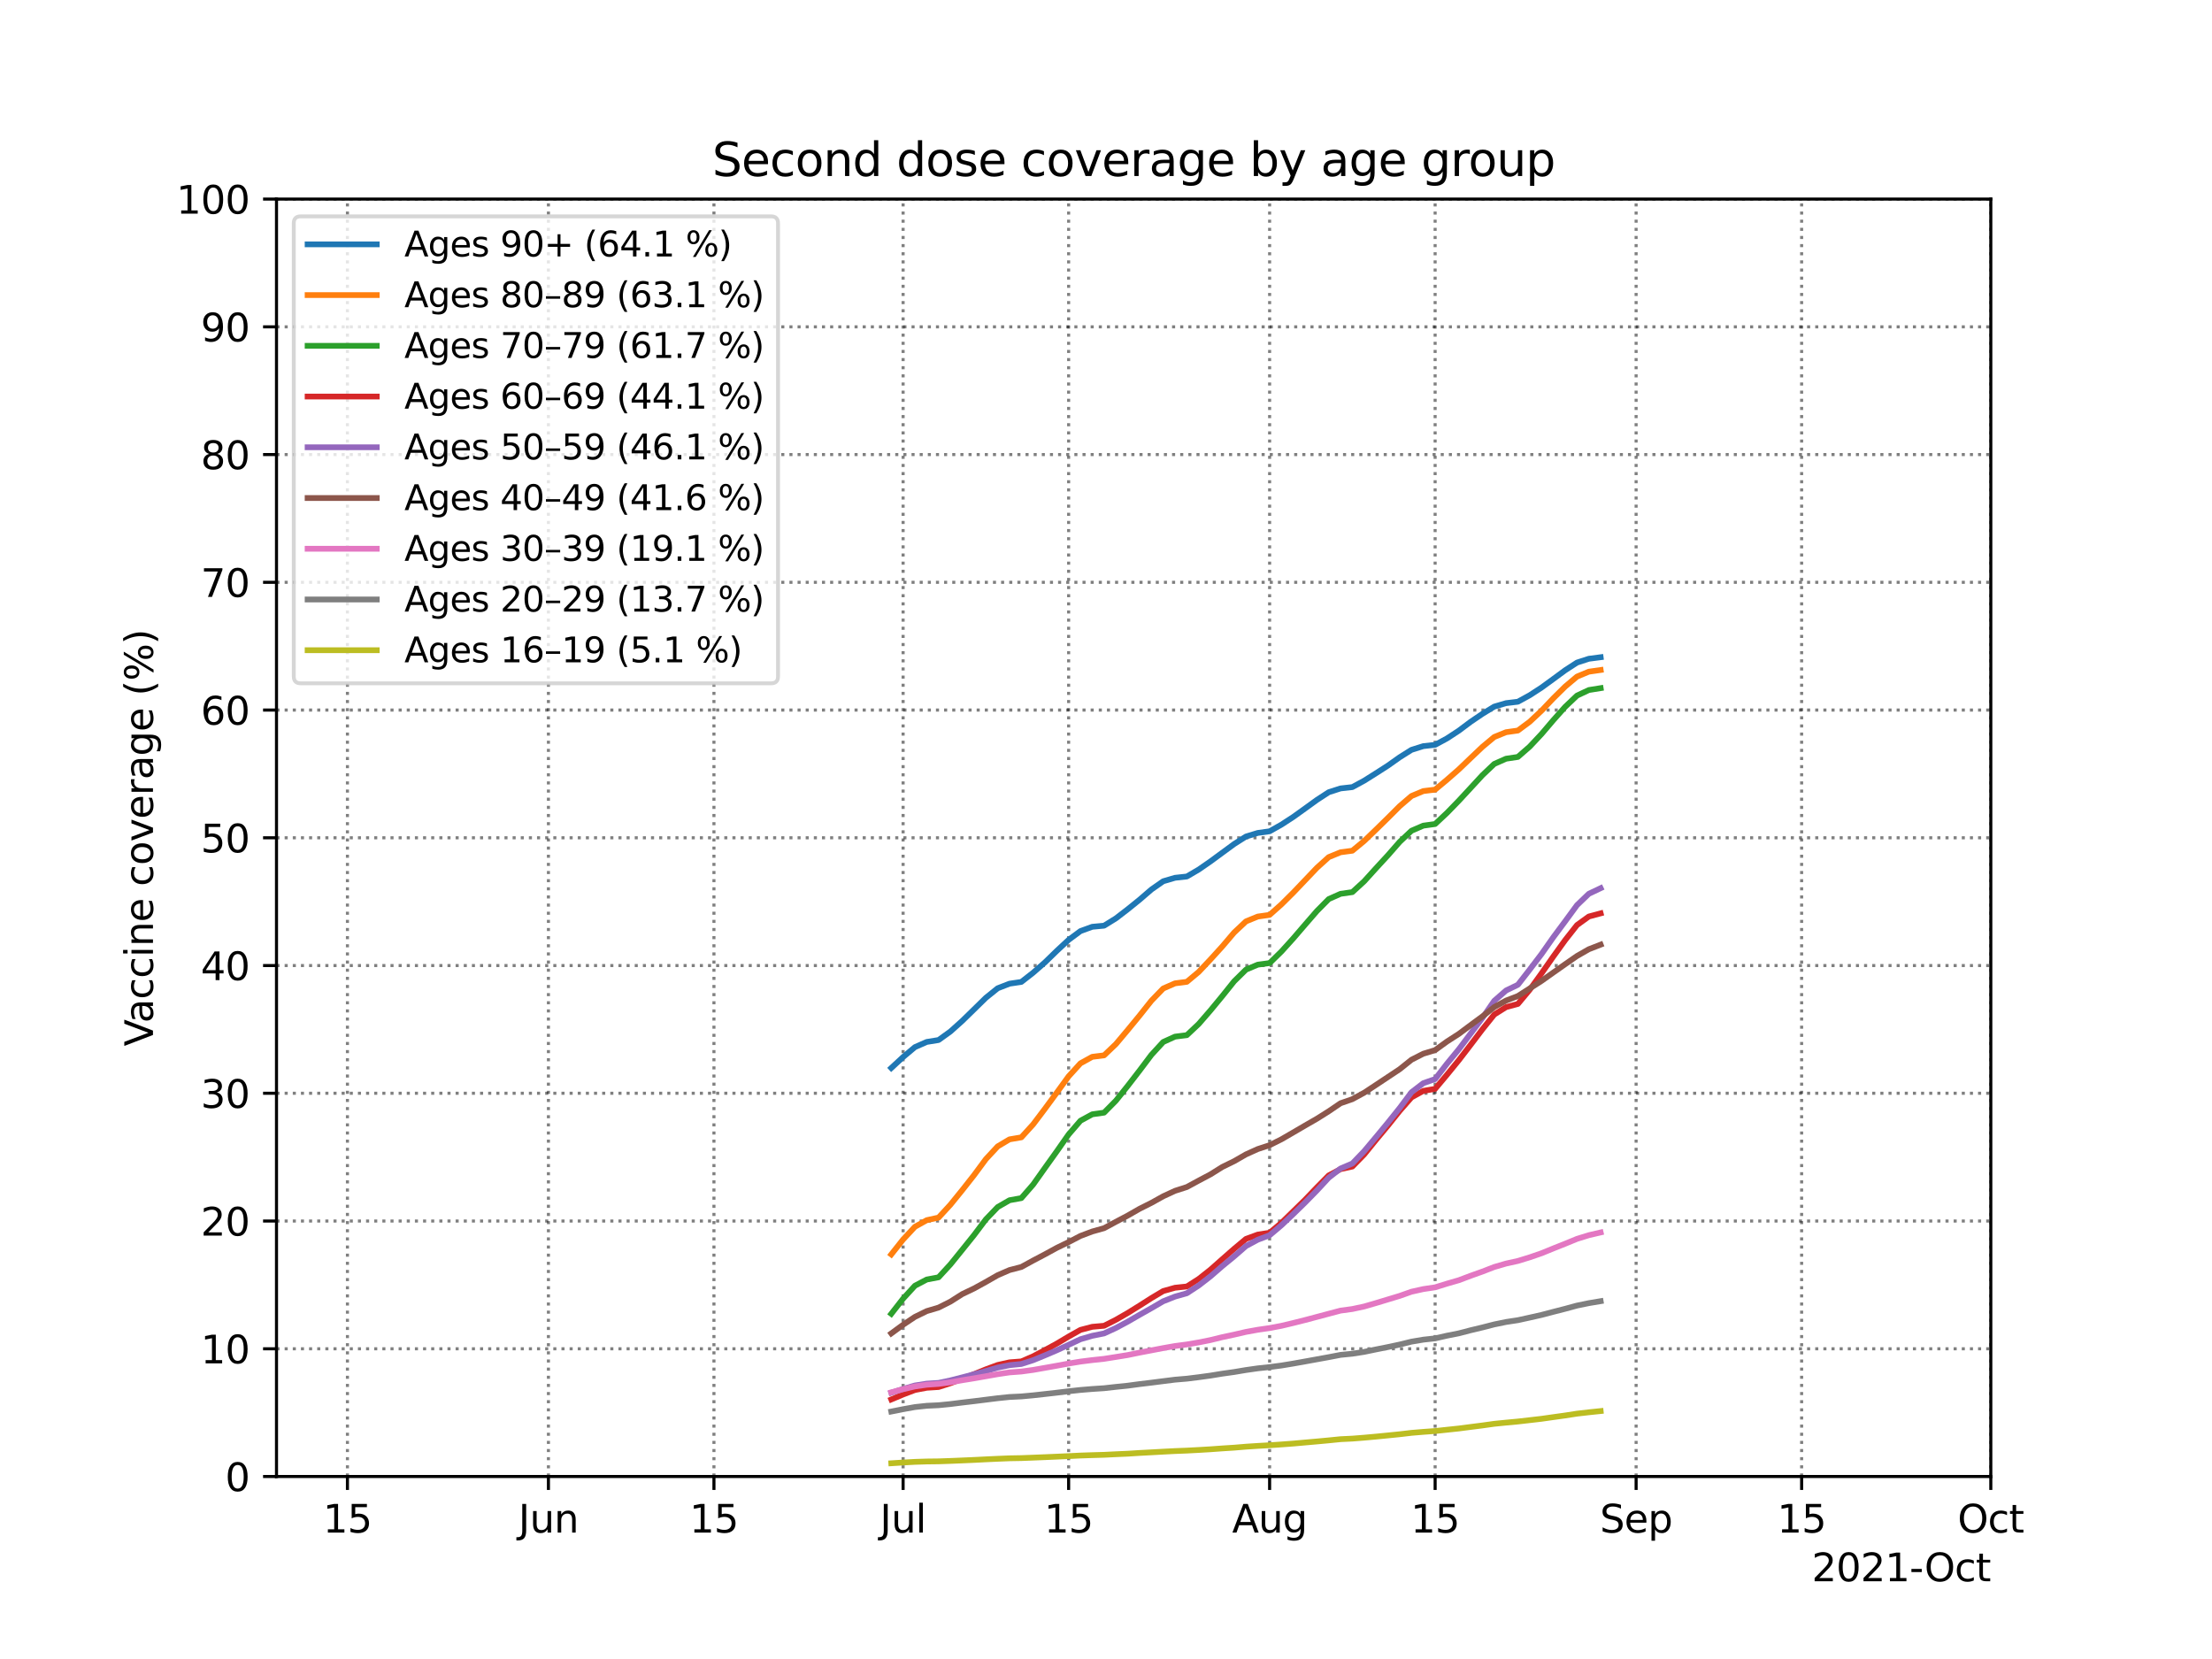 <?xml version="1.0" encoding="utf-8" standalone="no"?>
<!DOCTYPE svg PUBLIC "-//W3C//DTD SVG 1.1//EN"
  "http://www.w3.org/Graphics/SVG/1.1/DTD/svg11.dtd">
<svg height="432pt" version="1.1" viewBox="0 0 576 432" width="576pt" xmlns="http://www.w3.org/2000/svg" xmlns:xlink="http://www.w3.org/1999/xlink">
 <defs>
  <style type="text/css">*{stroke-linecap:butt;stroke-linejoin:round;}</style>
 </defs>
 <g id="figure_1">
  <g id="patch_1">
   <path d="M 0 432 
L 576 432 
L 576 0 
L 0 0 
z
" style="fill:#ffffff;"/>
  </g>
  <g id="axes_1">
   <g id="patch_2">
    <path d="M 72 384.48 
L 518.4 384.48 
L 518.4 51.84 
L 72 51.84 
z
" style="fill:#ffffff;"/>
   </g>
   <g id="matplotlib.axis_1">
    <g id="xtick_1">
     <g id="line2d_1">
      <path clip-path="url(#p95cb6cdb3b)" d="M 90.472 384.48 
L 90.472 51.84 
" style="fill:none;stroke:#000000;stroke-dasharray:0.8,1.32;stroke-dashoffset:0;stroke-opacity:0.5;stroke-width:0.8;"/>
     </g>
     <g id="line2d_2">
      <defs>
       <path d="M 0 0 
L 0 3.5 
" id="mf7d7566550" style="stroke:#000000;stroke-width:0.8;"/>
      </defs>
      <g>
       <use style="stroke:#000000;stroke-width:0.8;" x="90.472" xlink:href="#mf7d7566550" y="384.48"/>
      </g>
     </g>
     <g id="text_1">
      <!-- 15 -->
      <g transform="translate(84.109 399.078)scale(0.1 -0.1)">
       <defs>
        <path d="M 794 531 
L 1825 531 
L 1825 4091 
L 703 3866 
L 703 4441 
L 1819 4666 
L 2450 4666 
L 2450 531 
L 3481 531 
L 3481 0 
L 794 0 
L 794 531 
z
" id="DejaVuSans-31" transform="scale(0.016)"/>
        <path d="M 691 4666 
L 3169 4666 
L 3169 4134 
L 1269 4134 
L 1269 2991 
Q 1406 3038 1543 3061 
Q 1681 3084 1819 3084 
Q 2600 3084 3056 2656 
Q 3513 2228 3513 1497 
Q 3513 744 3044 326 
Q 2575 -91 1722 -91 
Q 1428 -91 1123 -41 
Q 819 9 494 109 
L 494 744 
Q 775 591 1075 516 
Q 1375 441 1709 441 
Q 2250 441 2565 725 
Q 2881 1009 2881 1497 
Q 2881 1984 2565 2268 
Q 2250 2553 1709 2553 
Q 1456 2553 1204 2497 
Q 953 2441 691 2322 
L 691 4666 
z
" id="DejaVuSans-35" transform="scale(0.016)"/>
       </defs>
       <use xlink:href="#DejaVuSans-31"/>
       <use x="63.623" xlink:href="#DejaVuSans-35"/>
      </g>
     </g>
    </g>
    <g id="xtick_2">
     <g id="line2d_3">
      <path clip-path="url(#p95cb6cdb3b)" d="M 142.808 384.48 
L 142.808 51.84 
" style="fill:none;stroke:#000000;stroke-dasharray:0.8,1.32;stroke-dashoffset:0;stroke-opacity:0.5;stroke-width:0.8;"/>
     </g>
     <g id="line2d_4">
      <g>
       <use style="stroke:#000000;stroke-width:0.8;" x="142.808" xlink:href="#mf7d7566550" y="384.48"/>
      </g>
     </g>
     <g id="text_2">
      <!-- Jun -->
      <g transform="translate(134.996 399.078)scale(0.1 -0.1)">
       <defs>
        <path d="M 628 4666 
L 1259 4666 
L 1259 325 
Q 1259 -519 939 -900 
Q 619 -1281 -91 -1281 
L -331 -1281 
L -331 -750 
L -134 -750 
Q 284 -750 456 -515 
Q 628 -281 628 325 
L 628 4666 
z
" id="DejaVuSans-4a" transform="scale(0.016)"/>
        <path d="M 544 1381 
L 544 3500 
L 1119 3500 
L 1119 1403 
Q 1119 906 1312 657 
Q 1506 409 1894 409 
Q 2359 409 2629 706 
Q 2900 1003 2900 1516 
L 2900 3500 
L 3475 3500 
L 3475 0 
L 2900 0 
L 2900 538 
Q 2691 219 2414 64 
Q 2138 -91 1772 -91 
Q 1169 -91 856 284 
Q 544 659 544 1381 
z
M 1991 3584 
L 1991 3584 
z
" id="DejaVuSans-75" transform="scale(0.016)"/>
        <path d="M 3513 2113 
L 3513 0 
L 2938 0 
L 2938 2094 
Q 2938 2591 2744 2837 
Q 2550 3084 2163 3084 
Q 1697 3084 1428 2787 
Q 1159 2491 1159 1978 
L 1159 0 
L 581 0 
L 581 3500 
L 1159 3500 
L 1159 2956 
Q 1366 3272 1645 3428 
Q 1925 3584 2291 3584 
Q 2894 3584 3203 3211 
Q 3513 2838 3513 2113 
z
" id="DejaVuSans-6e" transform="scale(0.016)"/>
       </defs>
       <use xlink:href="#DejaVuSans-4a"/>
       <use x="29.492" xlink:href="#DejaVuSans-75"/>
       <use x="92.871" xlink:href="#DejaVuSans-6e"/>
      </g>
     </g>
    </g>
    <g id="xtick_3">
     <g id="line2d_5">
      <path clip-path="url(#p95cb6cdb3b)" d="M 185.909 384.48 
L 185.909 51.84 
" style="fill:none;stroke:#000000;stroke-dasharray:0.8,1.32;stroke-dashoffset:0;stroke-opacity:0.5;stroke-width:0.8;"/>
     </g>
     <g id="line2d_6">
      <g>
       <use style="stroke:#000000;stroke-width:0.8;" x="185.909" xlink:href="#mf7d7566550" y="384.48"/>
      </g>
     </g>
     <g id="text_3">
      <!-- 15 -->
      <g transform="translate(179.546 399.078)scale(0.1 -0.1)">
       <use xlink:href="#DejaVuSans-31"/>
       <use x="63.623" xlink:href="#DejaVuSans-35"/>
      </g>
     </g>
    </g>
    <g id="xtick_4">
     <g id="line2d_7">
      <path clip-path="url(#p95cb6cdb3b)" d="M 235.167 384.48 
L 235.167 51.84 
" style="fill:none;stroke:#000000;stroke-dasharray:0.8,1.32;stroke-dashoffset:0;stroke-opacity:0.5;stroke-width:0.8;"/>
     </g>
     <g id="line2d_8">
      <g>
       <use style="stroke:#000000;stroke-width:0.8;" x="235.167" xlink:href="#mf7d7566550" y="384.48"/>
      </g>
     </g>
     <g id="text_4">
      <!-- Jul -->
      <g transform="translate(229.134 399.078)scale(0.1 -0.1)">
       <defs>
        <path d="M 603 4863 
L 1178 4863 
L 1178 0 
L 603 0 
L 603 4863 
z
" id="DejaVuSans-6c" transform="scale(0.016)"/>
       </defs>
       <use xlink:href="#DejaVuSans-4a"/>
       <use x="29.492" xlink:href="#DejaVuSans-75"/>
       <use x="92.871" xlink:href="#DejaVuSans-6c"/>
      </g>
     </g>
    </g>
    <g id="xtick_5">
     <g id="line2d_9">
      <path clip-path="url(#p95cb6cdb3b)" d="M 278.268 384.48 
L 278.268 51.84 
" style="fill:none;stroke:#000000;stroke-dasharray:0.8,1.32;stroke-dashoffset:0;stroke-opacity:0.5;stroke-width:0.8;"/>
     </g>
     <g id="line2d_10">
      <g>
       <use style="stroke:#000000;stroke-width:0.8;" x="278.268" xlink:href="#mf7d7566550" y="384.48"/>
      </g>
     </g>
     <g id="text_5">
      <!-- 15 -->
      <g transform="translate(271.905 399.078)scale(0.1 -0.1)">
       <use xlink:href="#DejaVuSans-31"/>
       <use x="63.623" xlink:href="#DejaVuSans-35"/>
      </g>
     </g>
    </g>
    <g id="xtick_6">
     <g id="line2d_11">
      <path clip-path="url(#p95cb6cdb3b)" d="M 330.604 384.48 
L 330.604 51.84 
" style="fill:none;stroke:#000000;stroke-dasharray:0.8,1.32;stroke-dashoffset:0;stroke-opacity:0.5;stroke-width:0.8;"/>
     </g>
     <g id="line2d_12">
      <g>
       <use style="stroke:#000000;stroke-width:0.8;" x="330.604" xlink:href="#mf7d7566550" y="384.48"/>
      </g>
     </g>
     <g id="text_6">
      <!-- Aug -->
      <g transform="translate(320.841 399.078)scale(0.1 -0.1)">
       <defs>
        <path d="M 2188 4044 
L 1331 1722 
L 3047 1722 
L 2188 4044 
z
M 1831 4666 
L 2547 4666 
L 4325 0 
L 3669 0 
L 3244 1197 
L 1141 1197 
L 716 0 
L 50 0 
L 1831 4666 
z
" id="DejaVuSans-41" transform="scale(0.016)"/>
        <path d="M 2906 1791 
Q 2906 2416 2648 2759 
Q 2391 3103 1925 3103 
Q 1463 3103 1205 2759 
Q 947 2416 947 1791 
Q 947 1169 1205 825 
Q 1463 481 1925 481 
Q 2391 481 2648 825 
Q 2906 1169 2906 1791 
z
M 3481 434 
Q 3481 -459 3084 -895 
Q 2688 -1331 1869 -1331 
Q 1566 -1331 1297 -1286 
Q 1028 -1241 775 -1147 
L 775 -588 
Q 1028 -725 1275 -790 
Q 1522 -856 1778 -856 
Q 2344 -856 2625 -561 
Q 2906 -266 2906 331 
L 2906 616 
Q 2728 306 2450 153 
Q 2172 0 1784 0 
Q 1141 0 747 490 
Q 353 981 353 1791 
Q 353 2603 747 3093 
Q 1141 3584 1784 3584 
Q 2172 3584 2450 3431 
Q 2728 3278 2906 2969 
L 2906 3500 
L 3481 3500 
L 3481 434 
z
" id="DejaVuSans-67" transform="scale(0.016)"/>
       </defs>
       <use xlink:href="#DejaVuSans-41"/>
       <use x="68.408" xlink:href="#DejaVuSans-75"/>
       <use x="131.787" xlink:href="#DejaVuSans-67"/>
      </g>
     </g>
    </g>
    <g id="xtick_7">
     <g id="line2d_13">
      <path clip-path="url(#p95cb6cdb3b)" d="M 373.705 384.48 
L 373.705 51.84 
" style="fill:none;stroke:#000000;stroke-dasharray:0.8,1.32;stroke-dashoffset:0;stroke-opacity:0.5;stroke-width:0.8;"/>
     </g>
     <g id="line2d_14">
      <g>
       <use style="stroke:#000000;stroke-width:0.8;" x="373.705" xlink:href="#mf7d7566550" y="384.48"/>
      </g>
     </g>
     <g id="text_7">
      <!-- 15 -->
      <g transform="translate(367.342 399.078)scale(0.1 -0.1)">
       <use xlink:href="#DejaVuSans-31"/>
       <use x="63.623" xlink:href="#DejaVuSans-35"/>
      </g>
     </g>
    </g>
    <g id="xtick_8">
     <g id="line2d_15">
      <path clip-path="url(#p95cb6cdb3b)" d="M 426.041 384.48 
L 426.041 51.84 
" style="fill:none;stroke:#000000;stroke-dasharray:0.8,1.32;stroke-dashoffset:0;stroke-opacity:0.5;stroke-width:0.8;"/>
     </g>
     <g id="line2d_16">
      <g>
       <use style="stroke:#000000;stroke-width:0.8;" x="426.041" xlink:href="#mf7d7566550" y="384.48"/>
      </g>
     </g>
     <g id="text_8">
      <!-- Sep -->
      <g transform="translate(416.616 399.078)scale(0.1 -0.1)">
       <defs>
        <path d="M 3425 4513 
L 3425 3897 
Q 3066 4069 2747 4153 
Q 2428 4238 2131 4238 
Q 1616 4238 1336 4038 
Q 1056 3838 1056 3469 
Q 1056 3159 1242 3001 
Q 1428 2844 1947 2747 
L 2328 2669 
Q 3034 2534 3370 2195 
Q 3706 1856 3706 1288 
Q 3706 609 3251 259 
Q 2797 -91 1919 -91 
Q 1588 -91 1214 -16 
Q 841 59 441 206 
L 441 856 
Q 825 641 1194 531 
Q 1563 422 1919 422 
Q 2459 422 2753 634 
Q 3047 847 3047 1241 
Q 3047 1584 2836 1778 
Q 2625 1972 2144 2069 
L 1759 2144 
Q 1053 2284 737 2584 
Q 422 2884 422 3419 
Q 422 4038 858 4394 
Q 1294 4750 2059 4750 
Q 2388 4750 2728 4690 
Q 3069 4631 3425 4513 
z
" id="DejaVuSans-53" transform="scale(0.016)"/>
        <path d="M 3597 1894 
L 3597 1613 
L 953 1613 
Q 991 1019 1311 708 
Q 1631 397 2203 397 
Q 2534 397 2845 478 
Q 3156 559 3463 722 
L 3463 178 
Q 3153 47 2828 -22 
Q 2503 -91 2169 -91 
Q 1331 -91 842 396 
Q 353 884 353 1716 
Q 353 2575 817 3079 
Q 1281 3584 2069 3584 
Q 2775 3584 3186 3129 
Q 3597 2675 3597 1894 
z
M 3022 2063 
Q 3016 2534 2758 2815 
Q 2500 3097 2075 3097 
Q 1594 3097 1305 2825 
Q 1016 2553 972 2059 
L 3022 2063 
z
" id="DejaVuSans-65" transform="scale(0.016)"/>
        <path d="M 1159 525 
L 1159 -1331 
L 581 -1331 
L 581 3500 
L 1159 3500 
L 1159 2969 
Q 1341 3281 1617 3432 
Q 1894 3584 2278 3584 
Q 2916 3584 3314 3078 
Q 3713 2572 3713 1747 
Q 3713 922 3314 415 
Q 2916 -91 2278 -91 
Q 1894 -91 1617 61 
Q 1341 213 1159 525 
z
M 3116 1747 
Q 3116 2381 2855 2742 
Q 2594 3103 2138 3103 
Q 1681 3103 1420 2742 
Q 1159 2381 1159 1747 
Q 1159 1113 1420 752 
Q 1681 391 2138 391 
Q 2594 391 2855 752 
Q 3116 1113 3116 1747 
z
" id="DejaVuSans-70" transform="scale(0.016)"/>
       </defs>
       <use xlink:href="#DejaVuSans-53"/>
       <use x="63.477" xlink:href="#DejaVuSans-65"/>
       <use x="125" xlink:href="#DejaVuSans-70"/>
      </g>
     </g>
    </g>
    <g id="xtick_9">
     <g id="line2d_17">
      <path clip-path="url(#p95cb6cdb3b)" d="M 469.142 384.48 
L 469.142 51.84 
" style="fill:none;stroke:#000000;stroke-dasharray:0.8,1.32;stroke-dashoffset:0;stroke-opacity:0.5;stroke-width:0.8;"/>
     </g>
     <g id="line2d_18">
      <g>
       <use style="stroke:#000000;stroke-width:0.8;" x="469.142" xlink:href="#mf7d7566550" y="384.48"/>
      </g>
     </g>
     <g id="text_9">
      <!-- 15 -->
      <g transform="translate(462.78 399.078)scale(0.1 -0.1)">
       <use xlink:href="#DejaVuSans-31"/>
       <use x="63.623" xlink:href="#DejaVuSans-35"/>
      </g>
     </g>
    </g>
    <g id="xtick_10">
     <g id="line2d_19">
      <path clip-path="url(#p95cb6cdb3b)" d="M 518.4 384.48 
L 518.4 51.84 
" style="fill:none;stroke:#000000;stroke-dasharray:0.8,1.32;stroke-dashoffset:0;stroke-opacity:0.5;stroke-width:0.8;"/>
     </g>
     <g id="line2d_20">
      <g>
       <use style="stroke:#000000;stroke-width:0.8;" x="518.4" xlink:href="#mf7d7566550" y="384.48"/>
      </g>
     </g>
     <g id="text_10">
      <!-- Oct -->
      <g transform="translate(509.755 399.078)scale(0.1 -0.1)">
       <defs>
        <path d="M 2522 4238 
Q 1834 4238 1429 3725 
Q 1025 3213 1025 2328 
Q 1025 1447 1429 934 
Q 1834 422 2522 422 
Q 3209 422 3611 934 
Q 4013 1447 4013 2328 
Q 4013 3213 3611 3725 
Q 3209 4238 2522 4238 
z
M 2522 4750 
Q 3503 4750 4090 4092 
Q 4678 3434 4678 2328 
Q 4678 1225 4090 567 
Q 3503 -91 2522 -91 
Q 1538 -91 948 565 
Q 359 1222 359 2328 
Q 359 3434 948 4092 
Q 1538 4750 2522 4750 
z
" id="DejaVuSans-4f" transform="scale(0.016)"/>
        <path d="M 3122 3366 
L 3122 2828 
Q 2878 2963 2633 3030 
Q 2388 3097 2138 3097 
Q 1578 3097 1268 2742 
Q 959 2388 959 1747 
Q 959 1106 1268 751 
Q 1578 397 2138 397 
Q 2388 397 2633 464 
Q 2878 531 3122 666 
L 3122 134 
Q 2881 22 2623 -34 
Q 2366 -91 2075 -91 
Q 1284 -91 818 406 
Q 353 903 353 1747 
Q 353 2603 823 3093 
Q 1294 3584 2113 3584 
Q 2378 3584 2631 3529 
Q 2884 3475 3122 3366 
z
" id="DejaVuSans-63" transform="scale(0.016)"/>
        <path d="M 1172 4494 
L 1172 3500 
L 2356 3500 
L 2356 3053 
L 1172 3053 
L 1172 1153 
Q 1172 725 1289 603 
Q 1406 481 1766 481 
L 2356 481 
L 2356 0 
L 1766 0 
Q 1100 0 847 248 
Q 594 497 594 1153 
L 594 3053 
L 172 3053 
L 172 3500 
L 594 3500 
L 594 4494 
L 1172 4494 
z
" id="DejaVuSans-74" transform="scale(0.016)"/>
       </defs>
       <use xlink:href="#DejaVuSans-4f"/>
       <use x="78.711" xlink:href="#DejaVuSans-63"/>
       <use x="133.691" xlink:href="#DejaVuSans-74"/>
      </g>
     </g>
    </g>
    <g id="text_11">
     <!-- 2021-Oct -->
     <g transform="translate(471.777 411.757)scale(0.1 -0.1)">
      <defs>
       <path d="M 1228 531 
L 3431 531 
L 3431 0 
L 469 0 
L 469 531 
Q 828 903 1448 1529 
Q 2069 2156 2228 2338 
Q 2531 2678 2651 2914 
Q 2772 3150 2772 3378 
Q 2772 3750 2511 3984 
Q 2250 4219 1831 4219 
Q 1534 4219 1204 4116 
Q 875 4013 500 3803 
L 500 4441 
Q 881 4594 1212 4672 
Q 1544 4750 1819 4750 
Q 2544 4750 2975 4387 
Q 3406 4025 3406 3419 
Q 3406 3131 3298 2873 
Q 3191 2616 2906 2266 
Q 2828 2175 2409 1742 
Q 1991 1309 1228 531 
z
" id="DejaVuSans-32" transform="scale(0.016)"/>
       <path d="M 2034 4250 
Q 1547 4250 1301 3770 
Q 1056 3291 1056 2328 
Q 1056 1369 1301 889 
Q 1547 409 2034 409 
Q 2525 409 2770 889 
Q 3016 1369 3016 2328 
Q 3016 3291 2770 3770 
Q 2525 4250 2034 4250 
z
M 2034 4750 
Q 2819 4750 3233 4129 
Q 3647 3509 3647 2328 
Q 3647 1150 3233 529 
Q 2819 -91 2034 -91 
Q 1250 -91 836 529 
Q 422 1150 422 2328 
Q 422 3509 836 4129 
Q 1250 4750 2034 4750 
z
" id="DejaVuSans-30" transform="scale(0.016)"/>
       <path d="M 313 2009 
L 1997 2009 
L 1997 1497 
L 313 1497 
L 313 2009 
z
" id="DejaVuSans-2d" transform="scale(0.016)"/>
      </defs>
      <use xlink:href="#DejaVuSans-32"/>
      <use x="63.623" xlink:href="#DejaVuSans-30"/>
      <use x="127.246" xlink:href="#DejaVuSans-32"/>
      <use x="190.869" xlink:href="#DejaVuSans-31"/>
      <use x="254.492" xlink:href="#DejaVuSans-2d"/>
      <use x="293.326" xlink:href="#DejaVuSans-4f"/>
      <use x="372.037" xlink:href="#DejaVuSans-63"/>
      <use x="427.018" xlink:href="#DejaVuSans-74"/>
     </g>
    </g>
   </g>
   <g id="matplotlib.axis_2">
    <g id="ytick_1">
     <g id="line2d_21">
      <path clip-path="url(#p95cb6cdb3b)" d="M 72 384.48 
L 518.4 384.48 
" style="fill:none;stroke:#000000;stroke-dasharray:0.8,1.32;stroke-dashoffset:0;stroke-opacity:0.5;stroke-width:0.8;"/>
     </g>
     <g id="line2d_22">
      <defs>
       <path d="M 0 0 
L -3.5 0 
" id="m25003e596b" style="stroke:#000000;stroke-width:0.8;"/>
      </defs>
      <g>
       <use style="stroke:#000000;stroke-width:0.8;" x="72" xlink:href="#m25003e596b" y="384.48"/>
      </g>
     </g>
     <g id="text_12">
      <!-- 0 -->
      <g transform="translate(58.638 388.279)scale(0.1 -0.1)">
       <use xlink:href="#DejaVuSans-30"/>
      </g>
     </g>
    </g>
    <g id="ytick_2">
     <g id="line2d_23">
      <path clip-path="url(#p95cb6cdb3b)" d="M 72 351.216 
L 518.4 351.216 
" style="fill:none;stroke:#000000;stroke-dasharray:0.8,1.32;stroke-dashoffset:0;stroke-opacity:0.5;stroke-width:0.8;"/>
     </g>
     <g id="line2d_24">
      <g>
       <use style="stroke:#000000;stroke-width:0.8;" x="72" xlink:href="#m25003e596b" y="351.216"/>
      </g>
     </g>
     <g id="text_13">
      <!-- 10 -->
      <g transform="translate(52.275 355.015)scale(0.1 -0.1)">
       <use xlink:href="#DejaVuSans-31"/>
       <use x="63.623" xlink:href="#DejaVuSans-30"/>
      </g>
     </g>
    </g>
    <g id="ytick_3">
     <g id="line2d_25">
      <path clip-path="url(#p95cb6cdb3b)" d="M 72 317.952 
L 518.4 317.952 
" style="fill:none;stroke:#000000;stroke-dasharray:0.8,1.32;stroke-dashoffset:0;stroke-opacity:0.5;stroke-width:0.8;"/>
     </g>
     <g id="line2d_26">
      <g>
       <use style="stroke:#000000;stroke-width:0.8;" x="72" xlink:href="#m25003e596b" y="317.952"/>
      </g>
     </g>
     <g id="text_14">
      <!-- 20 -->
      <g transform="translate(52.275 321.751)scale(0.1 -0.1)">
       <use xlink:href="#DejaVuSans-32"/>
       <use x="63.623" xlink:href="#DejaVuSans-30"/>
      </g>
     </g>
    </g>
    <g id="ytick_4">
     <g id="line2d_27">
      <path clip-path="url(#p95cb6cdb3b)" d="M 72 284.688 
L 518.4 284.688 
" style="fill:none;stroke:#000000;stroke-dasharray:0.8,1.32;stroke-dashoffset:0;stroke-opacity:0.5;stroke-width:0.8;"/>
     </g>
     <g id="line2d_28">
      <g>
       <use style="stroke:#000000;stroke-width:0.8;" x="72" xlink:href="#m25003e596b" y="284.688"/>
      </g>
     </g>
     <g id="text_15">
      <!-- 30 -->
      <g transform="translate(52.275 288.487)scale(0.1 -0.1)">
       <defs>
        <path d="M 2597 2516 
Q 3050 2419 3304 2112 
Q 3559 1806 3559 1356 
Q 3559 666 3084 287 
Q 2609 -91 1734 -91 
Q 1441 -91 1130 -33 
Q 819 25 488 141 
L 488 750 
Q 750 597 1062 519 
Q 1375 441 1716 441 
Q 2309 441 2620 675 
Q 2931 909 2931 1356 
Q 2931 1769 2642 2001 
Q 2353 2234 1838 2234 
L 1294 2234 
L 1294 2753 
L 1863 2753 
Q 2328 2753 2575 2939 
Q 2822 3125 2822 3475 
Q 2822 3834 2567 4026 
Q 2313 4219 1838 4219 
Q 1578 4219 1281 4162 
Q 984 4106 628 3988 
L 628 4550 
Q 988 4650 1302 4700 
Q 1616 4750 1894 4750 
Q 2613 4750 3031 4423 
Q 3450 4097 3450 3541 
Q 3450 3153 3228 2886 
Q 3006 2619 2597 2516 
z
" id="DejaVuSans-33" transform="scale(0.016)"/>
       </defs>
       <use xlink:href="#DejaVuSans-33"/>
       <use x="63.623" xlink:href="#DejaVuSans-30"/>
      </g>
     </g>
    </g>
    <g id="ytick_5">
     <g id="line2d_29">
      <path clip-path="url(#p95cb6cdb3b)" d="M 72 251.424 
L 518.4 251.424 
" style="fill:none;stroke:#000000;stroke-dasharray:0.8,1.32;stroke-dashoffset:0;stroke-opacity:0.5;stroke-width:0.8;"/>
     </g>
     <g id="line2d_30">
      <g>
       <use style="stroke:#000000;stroke-width:0.8;" x="72" xlink:href="#m25003e596b" y="251.424"/>
      </g>
     </g>
     <g id="text_16">
      <!-- 40 -->
      <g transform="translate(52.275 255.223)scale(0.1 -0.1)">
       <defs>
        <path d="M 2419 4116 
L 825 1625 
L 2419 1625 
L 2419 4116 
z
M 2253 4666 
L 3047 4666 
L 3047 1625 
L 3713 1625 
L 3713 1100 
L 3047 1100 
L 3047 0 
L 2419 0 
L 2419 1100 
L 313 1100 
L 313 1709 
L 2253 4666 
z
" id="DejaVuSans-34" transform="scale(0.016)"/>
       </defs>
       <use xlink:href="#DejaVuSans-34"/>
       <use x="63.623" xlink:href="#DejaVuSans-30"/>
      </g>
     </g>
    </g>
    <g id="ytick_6">
     <g id="line2d_31">
      <path clip-path="url(#p95cb6cdb3b)" d="M 72 218.16 
L 518.4 218.16 
" style="fill:none;stroke:#000000;stroke-dasharray:0.8,1.32;stroke-dashoffset:0;stroke-opacity:0.5;stroke-width:0.8;"/>
     </g>
     <g id="line2d_32">
      <g>
       <use style="stroke:#000000;stroke-width:0.8;" x="72" xlink:href="#m25003e596b" y="218.16"/>
      </g>
     </g>
     <g id="text_17">
      <!-- 50 -->
      <g transform="translate(52.275 221.959)scale(0.1 -0.1)">
       <use xlink:href="#DejaVuSans-35"/>
       <use x="63.623" xlink:href="#DejaVuSans-30"/>
      </g>
     </g>
    </g>
    <g id="ytick_7">
     <g id="line2d_33">
      <path clip-path="url(#p95cb6cdb3b)" d="M 72 184.896 
L 518.4 184.896 
" style="fill:none;stroke:#000000;stroke-dasharray:0.8,1.32;stroke-dashoffset:0;stroke-opacity:0.5;stroke-width:0.8;"/>
     </g>
     <g id="line2d_34">
      <g>
       <use style="stroke:#000000;stroke-width:0.8;" x="72" xlink:href="#m25003e596b" y="184.896"/>
      </g>
     </g>
     <g id="text_18">
      <!-- 60 -->
      <g transform="translate(52.275 188.695)scale(0.1 -0.1)">
       <defs>
        <path d="M 2113 2584 
Q 1688 2584 1439 2293 
Q 1191 2003 1191 1497 
Q 1191 994 1439 701 
Q 1688 409 2113 409 
Q 2538 409 2786 701 
Q 3034 994 3034 1497 
Q 3034 2003 2786 2293 
Q 2538 2584 2113 2584 
z
M 3366 4563 
L 3366 3988 
Q 3128 4100 2886 4159 
Q 2644 4219 2406 4219 
Q 1781 4219 1451 3797 
Q 1122 3375 1075 2522 
Q 1259 2794 1537 2939 
Q 1816 3084 2150 3084 
Q 2853 3084 3261 2657 
Q 3669 2231 3669 1497 
Q 3669 778 3244 343 
Q 2819 -91 2113 -91 
Q 1303 -91 875 529 
Q 447 1150 447 2328 
Q 447 3434 972 4092 
Q 1497 4750 2381 4750 
Q 2619 4750 2861 4703 
Q 3103 4656 3366 4563 
z
" id="DejaVuSans-36" transform="scale(0.016)"/>
       </defs>
       <use xlink:href="#DejaVuSans-36"/>
       <use x="63.623" xlink:href="#DejaVuSans-30"/>
      </g>
     </g>
    </g>
    <g id="ytick_8">
     <g id="line2d_35">
      <path clip-path="url(#p95cb6cdb3b)" d="M 72 151.632 
L 518.4 151.632 
" style="fill:none;stroke:#000000;stroke-dasharray:0.8,1.32;stroke-dashoffset:0;stroke-opacity:0.5;stroke-width:0.8;"/>
     </g>
     <g id="line2d_36">
      <g>
       <use style="stroke:#000000;stroke-width:0.8;" x="72" xlink:href="#m25003e596b" y="151.632"/>
      </g>
     </g>
     <g id="text_19">
      <!-- 70 -->
      <g transform="translate(52.275 155.431)scale(0.1 -0.1)">
       <defs>
        <path d="M 525 4666 
L 3525 4666 
L 3525 4397 
L 1831 0 
L 1172 0 
L 2766 4134 
L 525 4134 
L 525 4666 
z
" id="DejaVuSans-37" transform="scale(0.016)"/>
       </defs>
       <use xlink:href="#DejaVuSans-37"/>
       <use x="63.623" xlink:href="#DejaVuSans-30"/>
      </g>
     </g>
    </g>
    <g id="ytick_9">
     <g id="line2d_37">
      <path clip-path="url(#p95cb6cdb3b)" d="M 72 118.368 
L 518.4 118.368 
" style="fill:none;stroke:#000000;stroke-dasharray:0.8,1.32;stroke-dashoffset:0;stroke-opacity:0.5;stroke-width:0.8;"/>
     </g>
     <g id="line2d_38">
      <g>
       <use style="stroke:#000000;stroke-width:0.8;" x="72" xlink:href="#m25003e596b" y="118.368"/>
      </g>
     </g>
     <g id="text_20">
      <!-- 80 -->
      <g transform="translate(52.275 122.167)scale(0.1 -0.1)">
       <defs>
        <path d="M 2034 2216 
Q 1584 2216 1326 1975 
Q 1069 1734 1069 1313 
Q 1069 891 1326 650 
Q 1584 409 2034 409 
Q 2484 409 2743 651 
Q 3003 894 3003 1313 
Q 3003 1734 2745 1975 
Q 2488 2216 2034 2216 
z
M 1403 2484 
Q 997 2584 770 2862 
Q 544 3141 544 3541 
Q 544 4100 942 4425 
Q 1341 4750 2034 4750 
Q 2731 4750 3128 4425 
Q 3525 4100 3525 3541 
Q 3525 3141 3298 2862 
Q 3072 2584 2669 2484 
Q 3125 2378 3379 2068 
Q 3634 1759 3634 1313 
Q 3634 634 3220 271 
Q 2806 -91 2034 -91 
Q 1263 -91 848 271 
Q 434 634 434 1313 
Q 434 1759 690 2068 
Q 947 2378 1403 2484 
z
M 1172 3481 
Q 1172 3119 1398 2916 
Q 1625 2713 2034 2713 
Q 2441 2713 2670 2916 
Q 2900 3119 2900 3481 
Q 2900 3844 2670 4047 
Q 2441 4250 2034 4250 
Q 1625 4250 1398 4047 
Q 1172 3844 1172 3481 
z
" id="DejaVuSans-38" transform="scale(0.016)"/>
       </defs>
       <use xlink:href="#DejaVuSans-38"/>
       <use x="63.623" xlink:href="#DejaVuSans-30"/>
      </g>
     </g>
    </g>
    <g id="ytick_10">
     <g id="line2d_39">
      <path clip-path="url(#p95cb6cdb3b)" d="M 72 85.104 
L 518.4 85.104 
" style="fill:none;stroke:#000000;stroke-dasharray:0.8,1.32;stroke-dashoffset:0;stroke-opacity:0.5;stroke-width:0.8;"/>
     </g>
     <g id="line2d_40">
      <g>
       <use style="stroke:#000000;stroke-width:0.8;" x="72" xlink:href="#m25003e596b" y="85.104"/>
      </g>
     </g>
     <g id="text_21">
      <!-- 90 -->
      <g transform="translate(52.275 88.903)scale(0.1 -0.1)">
       <defs>
        <path d="M 703 97 
L 703 672 
Q 941 559 1184 500 
Q 1428 441 1663 441 
Q 2288 441 2617 861 
Q 2947 1281 2994 2138 
Q 2813 1869 2534 1725 
Q 2256 1581 1919 1581 
Q 1219 1581 811 2004 
Q 403 2428 403 3163 
Q 403 3881 828 4315 
Q 1253 4750 1959 4750 
Q 2769 4750 3195 4129 
Q 3622 3509 3622 2328 
Q 3622 1225 3098 567 
Q 2575 -91 1691 -91 
Q 1453 -91 1209 -44 
Q 966 3 703 97 
z
M 1959 2075 
Q 2384 2075 2632 2365 
Q 2881 2656 2881 3163 
Q 2881 3666 2632 3958 
Q 2384 4250 1959 4250 
Q 1534 4250 1286 3958 
Q 1038 3666 1038 3163 
Q 1038 2656 1286 2365 
Q 1534 2075 1959 2075 
z
" id="DejaVuSans-39" transform="scale(0.016)"/>
       </defs>
       <use xlink:href="#DejaVuSans-39"/>
       <use x="63.623" xlink:href="#DejaVuSans-30"/>
      </g>
     </g>
    </g>
    <g id="ytick_11">
     <g id="line2d_41">
      <path clip-path="url(#p95cb6cdb3b)" d="M 72 51.84 
L 518.4 51.84 
" style="fill:none;stroke:#000000;stroke-dasharray:0.8,1.32;stroke-dashoffset:0;stroke-opacity:0.5;stroke-width:0.8;"/>
     </g>
     <g id="line2d_42">
      <g>
       <use style="stroke:#000000;stroke-width:0.8;" x="72" xlink:href="#m25003e596b" y="51.84"/>
      </g>
     </g>
     <g id="text_22">
      <!-- 100 -->
      <g transform="translate(45.913 55.639)scale(0.1 -0.1)">
       <use xlink:href="#DejaVuSans-31"/>
       <use x="63.623" xlink:href="#DejaVuSans-30"/>
       <use x="127.246" xlink:href="#DejaVuSans-30"/>
      </g>
     </g>
    </g>
    <g id="text_23">
     <!-- Vaccine coverage (%) -->
     <g transform="translate(39.833 272.435)rotate(-90)scale(0.1 -0.1)">
      <defs>
       <path d="M 1831 0 
L 50 4666 
L 709 4666 
L 2188 738 
L 3669 4666 
L 4325 4666 
L 2547 0 
L 1831 0 
z
" id="DejaVuSans-56" transform="scale(0.016)"/>
       <path d="M 2194 1759 
Q 1497 1759 1228 1600 
Q 959 1441 959 1056 
Q 959 750 1161 570 
Q 1363 391 1709 391 
Q 2188 391 2477 730 
Q 2766 1069 2766 1631 
L 2766 1759 
L 2194 1759 
z
M 3341 1997 
L 3341 0 
L 2766 0 
L 2766 531 
Q 2569 213 2275 61 
Q 1981 -91 1556 -91 
Q 1019 -91 701 211 
Q 384 513 384 1019 
Q 384 1609 779 1909 
Q 1175 2209 1959 2209 
L 2766 2209 
L 2766 2266 
Q 2766 2663 2505 2880 
Q 2244 3097 1772 3097 
Q 1472 3097 1187 3025 
Q 903 2953 641 2809 
L 641 3341 
Q 956 3463 1253 3523 
Q 1550 3584 1831 3584 
Q 2591 3584 2966 3190 
Q 3341 2797 3341 1997 
z
" id="DejaVuSans-61" transform="scale(0.016)"/>
       <path d="M 603 3500 
L 1178 3500 
L 1178 0 
L 603 0 
L 603 3500 
z
M 603 4863 
L 1178 4863 
L 1178 4134 
L 603 4134 
L 603 4863 
z
" id="DejaVuSans-69" transform="scale(0.016)"/>
       <path id="DejaVuSans-20" transform="scale(0.016)"/>
       <path d="M 1959 3097 
Q 1497 3097 1228 2736 
Q 959 2375 959 1747 
Q 959 1119 1226 758 
Q 1494 397 1959 397 
Q 2419 397 2687 759 
Q 2956 1122 2956 1747 
Q 2956 2369 2687 2733 
Q 2419 3097 1959 3097 
z
M 1959 3584 
Q 2709 3584 3137 3096 
Q 3566 2609 3566 1747 
Q 3566 888 3137 398 
Q 2709 -91 1959 -91 
Q 1206 -91 779 398 
Q 353 888 353 1747 
Q 353 2609 779 3096 
Q 1206 3584 1959 3584 
z
" id="DejaVuSans-6f" transform="scale(0.016)"/>
       <path d="M 191 3500 
L 800 3500 
L 1894 563 
L 2988 3500 
L 3597 3500 
L 2284 0 
L 1503 0 
L 191 3500 
z
" id="DejaVuSans-76" transform="scale(0.016)"/>
       <path d="M 2631 2963 
Q 2534 3019 2420 3045 
Q 2306 3072 2169 3072 
Q 1681 3072 1420 2755 
Q 1159 2438 1159 1844 
L 1159 0 
L 581 0 
L 581 3500 
L 1159 3500 
L 1159 2956 
Q 1341 3275 1631 3429 
Q 1922 3584 2338 3584 
Q 2397 3584 2469 3576 
Q 2541 3569 2628 3553 
L 2631 2963 
z
" id="DejaVuSans-72" transform="scale(0.016)"/>
       <path d="M 1984 4856 
Q 1566 4138 1362 3434 
Q 1159 2731 1159 2009 
Q 1159 1288 1364 580 
Q 1569 -128 1984 -844 
L 1484 -844 
Q 1016 -109 783 600 
Q 550 1309 550 2009 
Q 550 2706 781 3412 
Q 1013 4119 1484 4856 
L 1984 4856 
z
" id="DejaVuSans-28" transform="scale(0.016)"/>
       <path d="M 4653 2053 
Q 4381 2053 4226 1822 
Q 4072 1591 4072 1178 
Q 4072 772 4226 539 
Q 4381 306 4653 306 
Q 4919 306 5073 539 
Q 5228 772 5228 1178 
Q 5228 1588 5073 1820 
Q 4919 2053 4653 2053 
z
M 4653 2450 
Q 5147 2450 5437 2106 
Q 5728 1763 5728 1178 
Q 5728 594 5436 251 
Q 5144 -91 4653 -91 
Q 4153 -91 3862 251 
Q 3572 594 3572 1178 
Q 3572 1766 3864 2108 
Q 4156 2450 4653 2450 
z
M 1428 4353 
Q 1159 4353 1004 4120 
Q 850 3888 850 3481 
Q 850 3069 1003 2837 
Q 1156 2606 1428 2606 
Q 1700 2606 1854 2837 
Q 2009 3069 2009 3481 
Q 2009 3884 1853 4118 
Q 1697 4353 1428 4353 
z
M 4250 4750 
L 4750 4750 
L 1831 -91 
L 1331 -91 
L 4250 4750 
z
M 1428 4750 
Q 1922 4750 2215 4408 
Q 2509 4066 2509 3481 
Q 2509 2891 2217 2550 
Q 1925 2209 1428 2209 
Q 931 2209 642 2551 
Q 353 2894 353 3481 
Q 353 4063 643 4406 
Q 934 4750 1428 4750 
z
" id="DejaVuSans-25" transform="scale(0.016)"/>
       <path d="M 513 4856 
L 1013 4856 
Q 1481 4119 1714 3412 
Q 1947 2706 1947 2009 
Q 1947 1309 1714 600 
Q 1481 -109 1013 -844 
L 513 -844 
Q 928 -128 1133 580 
Q 1338 1288 1338 2009 
Q 1338 2731 1133 3434 
Q 928 4138 513 4856 
z
" id="DejaVuSans-29" transform="scale(0.016)"/>
      </defs>
      <use xlink:href="#DejaVuSans-56"/>
      <use x="60.658" xlink:href="#DejaVuSans-61"/>
      <use x="121.938" xlink:href="#DejaVuSans-63"/>
      <use x="176.918" xlink:href="#DejaVuSans-63"/>
      <use x="231.898" xlink:href="#DejaVuSans-69"/>
      <use x="259.682" xlink:href="#DejaVuSans-6e"/>
      <use x="323.061" xlink:href="#DejaVuSans-65"/>
      <use x="384.584" xlink:href="#DejaVuSans-20"/>
      <use x="416.371" xlink:href="#DejaVuSans-63"/>
      <use x="471.352" xlink:href="#DejaVuSans-6f"/>
      <use x="532.533" xlink:href="#DejaVuSans-76"/>
      <use x="591.713" xlink:href="#DejaVuSans-65"/>
      <use x="653.236" xlink:href="#DejaVuSans-72"/>
      <use x="694.35" xlink:href="#DejaVuSans-61"/>
      <use x="755.629" xlink:href="#DejaVuSans-67"/>
      <use x="819.105" xlink:href="#DejaVuSans-65"/>
      <use x="880.629" xlink:href="#DejaVuSans-20"/>
      <use x="912.416" xlink:href="#DejaVuSans-28"/>
      <use x="951.43" xlink:href="#DejaVuSans-25"/>
      <use x="1046.449" xlink:href="#DejaVuSans-29"/>
     </g>
    </g>
   </g>
   <g id="line2d_43">
    <path clip-path="url(#p95cb6cdb3b)" d="M 232.088 278.104 
L 235.167 275.25 
L 238.246 272.669 
L 241.324 271.318 
L 244.403 270.821 
L 247.481 268.604 
L 250.56 265.843 
L 253.639 262.838 
L 256.717 259.822 
L 259.796 257.343 
L 262.874 256.148 
L 265.953 255.692 
L 269.032 253.286 
L 272.11 250.596 
L 275.189 247.596 
L 278.268 244.737 
L 281.346 242.455 
L 284.425 241.333 
L 287.503 241.043 
L 290.582 239.135 
L 293.661 236.769 
L 296.739 234.284 
L 299.818 231.628 
L 302.897 229.478 
L 305.975 228.574 
L 309.054 228.238 
L 312.132 226.435 
L 315.211 224.304 
L 318.29 222.04 
L 321.368 219.784 
L 324.447 217.833 
L 327.526 216.894 
L 330.604 216.466 
L 333.683 214.733 
L 336.761 212.731 
L 339.84 210.524 
L 342.919 208.295 
L 345.997 206.293 
L 349.076 205.304 
L 352.154 204.958 
L 355.233 203.286 
L 358.312 201.347 
L 361.39 199.373 
L 364.469 197.193 
L 367.548 195.257 
L 370.626 194.29 
L 373.705 193.953 
L 376.783 192.286 
L 379.862 190.273 
L 382.941 187.967 
L 386.019 185.883 
L 389.098 184.002 
L 392.177 183.096 
L 395.255 182.728 
L 398.334 181.041 
L 401.412 179.042 
L 404.491 176.798 
L 407.57 174.533 
L 410.648 172.536 
L 413.727 171.539 
L 416.806 171.138 
" style="fill:none;stroke:#1f77b4;stroke-linecap:square;stroke-width:1.5;"/>
   </g>
   <g id="line2d_44">
    <path clip-path="url(#p95cb6cdb3b)" d="M 232.088 326.649 
L 235.167 322.76 
L 238.246 319.447 
L 241.324 317.731 
L 244.403 317.053 
L 247.481 313.709 
L 250.56 309.914 
L 253.639 306.002 
L 256.717 301.839 
L 259.796 298.518 
L 262.874 296.685 
L 265.953 296.165 
L 269.032 292.779 
L 272.11 288.707 
L 275.189 284.516 
L 278.268 280.274 
L 281.346 276.893 
L 284.425 275.194 
L 287.503 274.809 
L 290.582 271.871 
L 293.661 268.202 
L 296.739 264.461 
L 299.818 260.583 
L 302.897 257.402 
L 305.975 256.057 
L 309.054 255.663 
L 312.132 253.092 
L 315.211 249.833 
L 318.29 246.444 
L 321.368 242.826 
L 324.447 239.929 
L 327.526 238.668 
L 330.604 238.235 
L 333.683 235.494 
L 336.761 232.437 
L 339.84 229.207 
L 342.919 225.974 
L 345.997 223.193 
L 349.076 221.932 
L 352.154 221.523 
L 355.233 218.98 
L 358.312 216.022 
L 361.39 213.005 
L 364.469 209.923 
L 367.548 207.281 
L 370.626 205.995 
L 373.705 205.617 
L 376.783 203.05 
L 379.862 200.355 
L 382.941 197.407 
L 386.019 194.481 
L 389.098 191.915 
L 392.177 190.664 
L 395.255 190.229 
L 398.334 187.943 
L 401.412 185.065 
L 404.491 181.82 
L 407.57 178.78 
L 410.648 176.185 
L 413.727 174.904 
L 416.806 174.462 
" style="fill:none;stroke:#ff7f0e;stroke-linecap:square;stroke-width:1.5;"/>
   </g>
   <g id="line2d_45">
    <path clip-path="url(#p95cb6cdb3b)" d="M 232.088 342.115 
L 235.167 338.165 
L 238.246 334.799 
L 241.324 333.184 
L 244.403 332.605 
L 247.481 329.253 
L 250.56 325.448 
L 253.639 321.611 
L 256.717 317.524 
L 259.796 314.315 
L 262.874 312.54 
L 265.953 311.986 
L 269.032 308.451 
L 272.11 304.109 
L 275.189 299.804 
L 278.268 295.404 
L 281.346 291.837 
L 284.425 290.164 
L 287.503 289.73 
L 290.582 286.611 
L 293.661 282.76 
L 296.739 278.776 
L 299.818 274.686 
L 302.897 271.332 
L 305.975 269.938 
L 309.054 269.552 
L 312.132 266.648 
L 315.211 263.099 
L 318.29 259.366 
L 321.368 255.526 
L 324.447 252.49 
L 327.526 251.196 
L 330.604 250.785 
L 333.683 247.768 
L 336.761 244.361 
L 339.84 240.779 
L 342.919 237.227 
L 345.997 234.118 
L 349.076 232.748 
L 352.154 232.305 
L 355.233 229.483 
L 358.312 226.081 
L 361.39 222.74 
L 364.469 219.221 
L 367.548 216.328 
L 370.626 214.996 
L 373.705 214.572 
L 376.783 211.687 
L 379.862 208.516 
L 382.941 205.191 
L 386.019 201.853 
L 389.098 198.93 
L 392.177 197.567 
L 395.255 197.104 
L 398.334 194.415 
L 401.412 191.132 
L 404.491 187.516 
L 407.57 184.057 
L 410.648 181.132 
L 413.727 179.684 
L 416.806 179.188 
" style="fill:none;stroke:#2ca02c;stroke-linecap:square;stroke-width:1.5;"/>
   </g>
   <g id="line2d_46">
    <path clip-path="url(#p95cb6cdb3b)" d="M 232.088 364.413 
L 235.167 363.119 
L 238.246 361.952 
L 241.324 361.369 
L 244.403 361.174 
L 247.481 360.187 
L 250.56 359.04 
L 253.639 357.821 
L 256.717 356.574 
L 259.796 355.434 
L 262.874 354.749 
L 265.953 354.513 
L 269.032 353.176 
L 272.11 351.551 
L 275.189 349.868 
L 278.268 348.038 
L 281.346 346.304 
L 284.425 345.498 
L 287.503 345.226 
L 290.582 343.664 
L 293.661 341.893 
L 296.739 339.987 
L 299.818 338.022 
L 302.897 336.188 
L 305.975 335.324 
L 309.054 335 
L 312.132 333.044 
L 315.211 330.612 
L 318.29 327.888 
L 321.368 325.184 
L 324.447 322.613 
L 327.526 321.485 
L 330.604 321.01 
L 333.683 318.431 
L 336.761 315.433 
L 339.84 312.421 
L 342.919 309.202 
L 345.997 306.081 
L 349.076 304.439 
L 352.154 303.763 
L 355.233 300.608 
L 358.312 296.815 
L 361.39 293.119 
L 364.469 289.271 
L 367.548 285.758 
L 370.626 284.063 
L 373.705 283.532 
L 376.783 279.863 
L 379.862 276.084 
L 382.941 272.08 
L 386.019 268.022 
L 389.098 264.186 
L 392.177 262.252 
L 395.255 261.425 
L 398.334 257.733 
L 401.412 253.465 
L 404.491 249.065 
L 407.57 244.796 
L 410.648 240.885 
L 413.727 238.661 
L 416.806 237.834 
" style="fill:none;stroke:#d62728;stroke-linecap:square;stroke-width:1.5;"/>
   </g>
   <g id="line2d_47">
    <path clip-path="url(#p95cb6cdb3b)" d="M 232.088 362.657 
L 235.167 361.681 
L 238.246 360.777 
L 241.324 360.294 
L 244.403 360.104 
L 247.481 359.447 
L 250.56 358.664 
L 253.639 357.855 
L 256.717 357.022 
L 259.796 356.122 
L 262.874 355.485 
L 265.953 355.174 
L 269.032 354.188 
L 272.11 352.921 
L 275.189 351.61 
L 278.268 350.183 
L 281.346 348.734 
L 284.425 347.839 
L 287.503 347.221 
L 290.582 345.802 
L 293.661 344.154 
L 296.739 342.377 
L 299.818 340.641 
L 302.897 338.848 
L 305.975 337.629 
L 309.054 336.76 
L 312.132 334.744 
L 315.211 332.36 
L 318.29 329.681 
L 321.368 327.159 
L 324.447 324.473 
L 327.526 322.815 
L 330.604 321.656 
L 333.683 319.056 
L 336.761 316.142 
L 339.84 313.139 
L 342.919 309.995 
L 345.997 306.672 
L 349.076 304.283 
L 352.154 302.97 
L 355.233 299.757 
L 358.312 296.092 
L 361.39 292.368 
L 364.469 288.53 
L 367.548 284.423 
L 370.626 282.058 
L 373.705 280.986 
L 376.783 276.996 
L 379.862 273.244 
L 382.941 269.153 
L 386.019 265.071 
L 389.098 260.614 
L 392.177 257.922 
L 395.255 256.433 
L 398.334 252.474 
L 401.412 248.429 
L 404.491 244.041 
L 407.57 239.902 
L 410.648 235.699 
L 413.727 232.741 
L 416.806 231.278 
" style="fill:none;stroke:#9467bd;stroke-linecap:square;stroke-width:1.5;"/>
   </g>
   <g id="line2d_48">
    <path clip-path="url(#p95cb6cdb3b)" d="M 232.088 347.217 
L 235.167 344.963 
L 238.246 342.912 
L 241.324 341.407 
L 244.403 340.493 
L 247.481 338.944 
L 250.56 336.984 
L 253.639 335.511 
L 256.717 333.818 
L 259.796 332.058 
L 262.874 330.72 
L 265.953 329.92 
L 269.032 328.236 
L 272.11 326.615 
L 275.189 324.934 
L 278.268 323.438 
L 281.346 321.836 
L 284.425 320.675 
L 287.503 319.812 
L 290.582 318.151 
L 293.661 316.53 
L 296.739 314.769 
L 299.818 313.223 
L 302.897 311.511 
L 305.975 310.087 
L 309.054 309.101 
L 312.132 307.431 
L 315.211 305.799 
L 318.29 303.875 
L 321.368 302.369 
L 324.447 300.6 
L 327.526 299.21 
L 330.604 298.202 
L 333.683 296.667 
L 336.761 294.882 
L 339.84 293.085 
L 342.919 291.312 
L 345.997 289.374 
L 349.076 287.283 
L 352.154 286.216 
L 355.233 284.538 
L 358.312 282.51 
L 361.39 280.465 
L 364.469 278.423 
L 367.548 275.956 
L 370.626 274.386 
L 373.705 273.451 
L 376.783 271.218 
L 379.862 269.236 
L 382.941 266.939 
L 386.019 264.672 
L 389.098 262.235 
L 392.177 260.548 
L 395.255 259.365 
L 398.334 257.394 
L 401.412 255.427 
L 404.491 253.238 
L 407.57 251.076 
L 410.648 248.938 
L 413.727 247.179 
L 416.806 245.982 
" style="fill:none;stroke:#8c564b;stroke-linecap:square;stroke-width:1.5;"/>
   </g>
   <g id="line2d_49">
    <path clip-path="url(#p95cb6cdb3b)" d="M 232.088 362.563 
L 235.167 361.739 
L 238.246 361.022 
L 241.324 360.578 
L 244.403 360.361 
L 247.481 359.954 
L 250.56 359.409 
L 253.639 358.912 
L 256.717 358.372 
L 259.796 357.827 
L 262.874 357.371 
L 265.953 357.143 
L 269.032 356.723 
L 272.11 356.184 
L 275.189 355.634 
L 278.268 355.061 
L 281.346 354.553 
L 284.425 354.165 
L 287.503 353.837 
L 290.582 353.35 
L 293.661 352.85 
L 296.739 352.216 
L 299.818 351.631 
L 302.897 351.04 
L 305.975 350.499 
L 309.054 350.091 
L 312.132 349.564 
L 315.211 348.946 
L 318.29 348.192 
L 321.368 347.537 
L 324.447 346.825 
L 327.526 346.268 
L 330.604 345.824 
L 333.683 345.24 
L 336.761 344.507 
L 339.84 343.733 
L 342.919 342.916 
L 345.997 342.097 
L 349.076 341.281 
L 352.154 340.864 
L 355.233 340.205 
L 358.312 339.309 
L 361.39 338.378 
L 364.469 337.448 
L 367.548 336.359 
L 370.626 335.675 
L 373.705 335.216 
L 376.783 334.262 
L 379.862 333.371 
L 382.941 332.213 
L 386.019 331.114 
L 389.098 329.924 
L 392.177 329.026 
L 395.255 328.349 
L 398.334 327.405 
L 401.412 326.344 
L 404.491 325.085 
L 407.57 323.864 
L 410.648 322.599 
L 413.727 321.643 
L 416.806 320.923 
" style="fill:none;stroke:#e377c2;stroke-linecap:square;stroke-width:1.5;"/>
   </g>
   <g id="line2d_50">
    <path clip-path="url(#p95cb6cdb3b)" d="M 232.088 367.561 
L 235.167 366.947 
L 238.246 366.396 
L 241.324 366.063 
L 244.403 365.918 
L 247.481 365.612 
L 250.56 365.224 
L 253.639 364.863 
L 256.717 364.478 
L 259.796 364.092 
L 262.874 363.775 
L 265.953 363.627 
L 269.032 363.343 
L 272.11 363.001 
L 275.189 362.651 
L 278.268 362.279 
L 281.346 361.943 
L 284.425 361.69 
L 287.503 361.487 
L 290.582 361.14 
L 293.661 360.827 
L 296.739 360.412 
L 299.818 360.042 
L 302.897 359.648 
L 305.975 359.263 
L 309.054 359.004 
L 312.132 358.621 
L 315.211 358.201 
L 318.29 357.698 
L 321.368 357.268 
L 324.447 356.751 
L 327.526 356.314 
L 330.604 355.98 
L 333.683 355.577 
L 336.761 355.068 
L 339.84 354.519 
L 342.919 353.959 
L 345.997 353.4 
L 349.076 352.807 
L 352.154 352.504 
L 355.233 352.025 
L 358.312 351.386 
L 361.39 350.773 
L 364.469 350.116 
L 367.548 349.361 
L 370.626 348.842 
L 373.705 348.507 
L 376.783 347.809 
L 379.862 347.199 
L 382.941 346.398 
L 386.019 345.664 
L 389.098 344.874 
L 392.177 344.24 
L 395.255 343.773 
L 398.334 343.098 
L 401.412 342.404 
L 404.491 341.596 
L 407.57 340.807 
L 410.648 339.97 
L 413.727 339.336 
L 416.806 338.82 
" style="fill:none;stroke:#7f7f7f;stroke-linecap:square;stroke-width:1.5;"/>
   </g>
   <g id="line2d_51">
    <path clip-path="url(#p95cb6cdb3b)" d="M 232.088 381.032 
L 235.167 380.834 
L 238.246 380.664 
L 241.324 380.567 
L 244.403 380.531 
L 247.481 380.425 
L 250.56 380.298 
L 253.639 380.163 
L 256.717 380.006 
L 259.796 379.865 
L 262.874 379.739 
L 265.953 379.684 
L 269.032 379.566 
L 272.11 379.441 
L 275.189 379.309 
L 278.268 379.168 
L 281.346 379.019 
L 284.425 378.916 
L 287.503 378.829 
L 290.582 378.675 
L 293.661 378.542 
L 296.739 378.345 
L 299.818 378.183 
L 302.897 378.011 
L 305.975 377.852 
L 309.054 377.732 
L 312.132 377.569 
L 315.211 377.386 
L 318.29 377.164 
L 321.368 376.967 
L 324.447 376.71 
L 327.526 376.51 
L 330.604 376.338 
L 333.683 376.13 
L 336.761 375.9 
L 339.84 375.626 
L 342.919 375.355 
L 345.997 375.07 
L 349.076 374.758 
L 352.154 374.611 
L 355.233 374.368 
L 358.312 374.087 
L 361.39 373.785 
L 364.469 373.473 
L 367.548 373.112 
L 370.626 372.856 
L 373.705 372.634 
L 376.783 372.304 
L 379.862 371.978 
L 382.941 371.578 
L 386.019 371.185 
L 389.098 370.755 
L 392.177 370.446 
L 395.255 370.16 
L 398.334 369.807 
L 401.412 369.452 
L 404.491 369.014 
L 407.57 368.587 
L 410.648 368.111 
L 413.727 367.757 
L 416.806 367.436 
" style="fill:none;stroke:#bcbd22;stroke-linecap:square;stroke-width:1.5;"/>
   </g>
   <g id="patch_3">
    <path d="M 72 384.48 
L 72 51.84 
" style="fill:none;stroke:#000000;stroke-linecap:square;stroke-linejoin:miter;stroke-width:0.8;"/>
   </g>
   <g id="patch_4">
    <path d="M 518.4 384.48 
L 518.4 51.84 
" style="fill:none;stroke:#000000;stroke-linecap:square;stroke-linejoin:miter;stroke-width:0.8;"/>
   </g>
   <g id="patch_5">
    <path d="M 72 384.48 
L 518.4 384.48 
" style="fill:none;stroke:#000000;stroke-linecap:square;stroke-linejoin:miter;stroke-width:0.8;"/>
   </g>
   <g id="patch_6">
    <path d="M 72 51.84 
L 518.4 51.84 
" style="fill:none;stroke:#000000;stroke-linecap:square;stroke-linejoin:miter;stroke-width:0.8;"/>
   </g>
   <g id="text_24">
    <!-- Second dose coverage by age group -->
    <g transform="translate(185.466 45.84)scale(0.12 -0.12)">
     <defs>
      <path d="M 2906 2969 
L 2906 4863 
L 3481 4863 
L 3481 0 
L 2906 0 
L 2906 525 
Q 2725 213 2448 61 
Q 2172 -91 1784 -91 
Q 1150 -91 751 415 
Q 353 922 353 1747 
Q 353 2572 751 3078 
Q 1150 3584 1784 3584 
Q 2172 3584 2448 3432 
Q 2725 3281 2906 2969 
z
M 947 1747 
Q 947 1113 1208 752 
Q 1469 391 1925 391 
Q 2381 391 2643 752 
Q 2906 1113 2906 1747 
Q 2906 2381 2643 2742 
Q 2381 3103 1925 3103 
Q 1469 3103 1208 2742 
Q 947 2381 947 1747 
z
" id="DejaVuSans-64" transform="scale(0.016)"/>
      <path d="M 2834 3397 
L 2834 2853 
Q 2591 2978 2328 3040 
Q 2066 3103 1784 3103 
Q 1356 3103 1142 2972 
Q 928 2841 928 2578 
Q 928 2378 1081 2264 
Q 1234 2150 1697 2047 
L 1894 2003 
Q 2506 1872 2764 1633 
Q 3022 1394 3022 966 
Q 3022 478 2636 193 
Q 2250 -91 1575 -91 
Q 1294 -91 989 -36 
Q 684 19 347 128 
L 347 722 
Q 666 556 975 473 
Q 1284 391 1588 391 
Q 1994 391 2212 530 
Q 2431 669 2431 922 
Q 2431 1156 2273 1281 
Q 2116 1406 1581 1522 
L 1381 1569 
Q 847 1681 609 1914 
Q 372 2147 372 2553 
Q 372 3047 722 3315 
Q 1072 3584 1716 3584 
Q 2034 3584 2315 3537 
Q 2597 3491 2834 3397 
z
" id="DejaVuSans-73" transform="scale(0.016)"/>
      <path d="M 3116 1747 
Q 3116 2381 2855 2742 
Q 2594 3103 2138 3103 
Q 1681 3103 1420 2742 
Q 1159 2381 1159 1747 
Q 1159 1113 1420 752 
Q 1681 391 2138 391 
Q 2594 391 2855 752 
Q 3116 1113 3116 1747 
z
M 1159 2969 
Q 1341 3281 1617 3432 
Q 1894 3584 2278 3584 
Q 2916 3584 3314 3078 
Q 3713 2572 3713 1747 
Q 3713 922 3314 415 
Q 2916 -91 2278 -91 
Q 1894 -91 1617 61 
Q 1341 213 1159 525 
L 1159 0 
L 581 0 
L 581 4863 
L 1159 4863 
L 1159 2969 
z
" id="DejaVuSans-62" transform="scale(0.016)"/>
      <path d="M 2059 -325 
Q 1816 -950 1584 -1140 
Q 1353 -1331 966 -1331 
L 506 -1331 
L 506 -850 
L 844 -850 
Q 1081 -850 1212 -737 
Q 1344 -625 1503 -206 
L 1606 56 
L 191 3500 
L 800 3500 
L 1894 763 
L 2988 3500 
L 3597 3500 
L 2059 -325 
z
" id="DejaVuSans-79" transform="scale(0.016)"/>
     </defs>
     <use xlink:href="#DejaVuSans-53"/>
     <use x="63.477" xlink:href="#DejaVuSans-65"/>
     <use x="125" xlink:href="#DejaVuSans-63"/>
     <use x="179.98" xlink:href="#DejaVuSans-6f"/>
     <use x="241.162" xlink:href="#DejaVuSans-6e"/>
     <use x="304.541" xlink:href="#DejaVuSans-64"/>
     <use x="368.018" xlink:href="#DejaVuSans-20"/>
     <use x="399.805" xlink:href="#DejaVuSans-64"/>
     <use x="463.281" xlink:href="#DejaVuSans-6f"/>
     <use x="524.463" xlink:href="#DejaVuSans-73"/>
     <use x="576.562" xlink:href="#DejaVuSans-65"/>
     <use x="638.086" xlink:href="#DejaVuSans-20"/>
     <use x="669.873" xlink:href="#DejaVuSans-63"/>
     <use x="724.854" xlink:href="#DejaVuSans-6f"/>
     <use x="786.035" xlink:href="#DejaVuSans-76"/>
     <use x="845.215" xlink:href="#DejaVuSans-65"/>
     <use x="906.738" xlink:href="#DejaVuSans-72"/>
     <use x="947.852" xlink:href="#DejaVuSans-61"/>
     <use x="1009.131" xlink:href="#DejaVuSans-67"/>
     <use x="1072.607" xlink:href="#DejaVuSans-65"/>
     <use x="1134.131" xlink:href="#DejaVuSans-20"/>
     <use x="1165.918" xlink:href="#DejaVuSans-62"/>
     <use x="1229.395" xlink:href="#DejaVuSans-79"/>
     <use x="1288.574" xlink:href="#DejaVuSans-20"/>
     <use x="1320.361" xlink:href="#DejaVuSans-61"/>
     <use x="1381.641" xlink:href="#DejaVuSans-67"/>
     <use x="1445.117" xlink:href="#DejaVuSans-65"/>
     <use x="1506.641" xlink:href="#DejaVuSans-20"/>
     <use x="1538.428" xlink:href="#DejaVuSans-67"/>
     <use x="1601.904" xlink:href="#DejaVuSans-72"/>
     <use x="1640.768" xlink:href="#DejaVuSans-6f"/>
     <use x="1701.949" xlink:href="#DejaVuSans-75"/>
     <use x="1765.328" xlink:href="#DejaVuSans-70"/>
    </g>
   </g>
   <g id="legend_1">
    <g id="patch_7">
     <path d="M 78.3 177.933 
L 200.796 177.933 
Q 202.596 177.933 202.596 176.133 
L 202.596 58.14 
Q 202.596 56.34 200.796 56.34 
L 78.3 56.34 
Q 76.5 56.34 76.5 58.14 
L 76.5 176.133 
Q 76.5 177.933 78.3 177.933 
z
" style="fill:#ffffff;opacity:0.8;stroke:#cccccc;stroke-linejoin:miter;"/>
    </g>
    <g id="line2d_52">
     <path d="M 80.1 63.629 
L 98.1 63.629 
" style="fill:none;stroke:#1f77b4;stroke-linecap:square;stroke-width:1.5;"/>
    </g>
    <g id="line2d_53"/>
    <g id="text_25">
     <!-- Ages 90+ (64.1 %) -->
     <g transform="translate(105.3 66.779)scale(0.09 -0.09)">
      <defs>
       <path d="M 2944 4013 
L 2944 2272 
L 4684 2272 
L 4684 1741 
L 2944 1741 
L 2944 0 
L 2419 0 
L 2419 1741 
L 678 1741 
L 678 2272 
L 2419 2272 
L 2419 4013 
L 2944 4013 
z
" id="DejaVuSans-2b" transform="scale(0.016)"/>
       <path d="M 684 794 
L 1344 794 
L 1344 0 
L 684 0 
L 684 794 
z
" id="DejaVuSans-2e" transform="scale(0.016)"/>
      </defs>
      <use xlink:href="#DejaVuSans-41"/>
      <use x="68.408" xlink:href="#DejaVuSans-67"/>
      <use x="131.885" xlink:href="#DejaVuSans-65"/>
      <use x="193.408" xlink:href="#DejaVuSans-73"/>
      <use x="245.508" xlink:href="#DejaVuSans-20"/>
      <use x="277.295" xlink:href="#DejaVuSans-39"/>
      <use x="340.918" xlink:href="#DejaVuSans-30"/>
      <use x="404.541" xlink:href="#DejaVuSans-2b"/>
      <use x="488.33" xlink:href="#DejaVuSans-20"/>
      <use x="520.117" xlink:href="#DejaVuSans-28"/>
      <use x="559.131" xlink:href="#DejaVuSans-36"/>
      <use x="622.754" xlink:href="#DejaVuSans-34"/>
      <use x="686.377" xlink:href="#DejaVuSans-2e"/>
      <use x="718.164" xlink:href="#DejaVuSans-31"/>
      <use x="781.787" xlink:href="#DejaVuSans-20"/>
      <use x="813.574" xlink:href="#DejaVuSans-25"/>
      <use x="908.594" xlink:href="#DejaVuSans-29"/>
     </g>
    </g>
    <g id="line2d_54">
     <path d="M 80.1 76.839 
L 98.1 76.839 
" style="fill:none;stroke:#ff7f0e;stroke-linecap:square;stroke-width:1.5;"/>
    </g>
    <g id="line2d_55"/>
    <g id="text_26">
     <!-- Ages 80–89 (63.1 %) -->
     <g transform="translate(105.3 79.989)scale(0.09 -0.09)">
      <defs>
       <path d="M 313 1978 
L 2888 1978 
L 2888 1528 
L 313 1528 
L 313 1978 
z
" id="DejaVuSans-2013" transform="scale(0.016)"/>
      </defs>
      <use xlink:href="#DejaVuSans-41"/>
      <use x="68.408" xlink:href="#DejaVuSans-67"/>
      <use x="131.885" xlink:href="#DejaVuSans-65"/>
      <use x="193.408" xlink:href="#DejaVuSans-73"/>
      <use x="245.508" xlink:href="#DejaVuSans-20"/>
      <use x="277.295" xlink:href="#DejaVuSans-38"/>
      <use x="340.918" xlink:href="#DejaVuSans-30"/>
      <use x="404.541" xlink:href="#DejaVuSans-2013"/>
      <use x="454.541" xlink:href="#DejaVuSans-38"/>
      <use x="518.164" xlink:href="#DejaVuSans-39"/>
      <use x="581.787" xlink:href="#DejaVuSans-20"/>
      <use x="613.574" xlink:href="#DejaVuSans-28"/>
      <use x="652.588" xlink:href="#DejaVuSans-36"/>
      <use x="716.211" xlink:href="#DejaVuSans-33"/>
      <use x="779.834" xlink:href="#DejaVuSans-2e"/>
      <use x="811.621" xlink:href="#DejaVuSans-31"/>
      <use x="875.244" xlink:href="#DejaVuSans-20"/>
      <use x="907.031" xlink:href="#DejaVuSans-25"/>
      <use x="1002.051" xlink:href="#DejaVuSans-29"/>
     </g>
    </g>
    <g id="line2d_56">
     <path d="M 80.1 90.049 
L 98.1 90.049 
" style="fill:none;stroke:#2ca02c;stroke-linecap:square;stroke-width:1.5;"/>
    </g>
    <g id="line2d_57"/>
    <g id="text_27">
     <!-- Ages 70–79 (61.7 %) -->
     <g transform="translate(105.3 93.199)scale(0.09 -0.09)">
      <use xlink:href="#DejaVuSans-41"/>
      <use x="68.408" xlink:href="#DejaVuSans-67"/>
      <use x="131.885" xlink:href="#DejaVuSans-65"/>
      <use x="193.408" xlink:href="#DejaVuSans-73"/>
      <use x="245.508" xlink:href="#DejaVuSans-20"/>
      <use x="277.295" xlink:href="#DejaVuSans-37"/>
      <use x="340.918" xlink:href="#DejaVuSans-30"/>
      <use x="404.541" xlink:href="#DejaVuSans-2013"/>
      <use x="454.541" xlink:href="#DejaVuSans-37"/>
      <use x="518.164" xlink:href="#DejaVuSans-39"/>
      <use x="581.787" xlink:href="#DejaVuSans-20"/>
      <use x="613.574" xlink:href="#DejaVuSans-28"/>
      <use x="652.588" xlink:href="#DejaVuSans-36"/>
      <use x="716.211" xlink:href="#DejaVuSans-31"/>
      <use x="779.834" xlink:href="#DejaVuSans-2e"/>
      <use x="811.621" xlink:href="#DejaVuSans-37"/>
      <use x="875.244" xlink:href="#DejaVuSans-20"/>
      <use x="907.031" xlink:href="#DejaVuSans-25"/>
      <use x="1002.051" xlink:href="#DejaVuSans-29"/>
     </g>
    </g>
    <g id="line2d_58">
     <path d="M 80.1 103.26 
L 98.1 103.26 
" style="fill:none;stroke:#d62728;stroke-linecap:square;stroke-width:1.5;"/>
    </g>
    <g id="line2d_59"/>
    <g id="text_28">
     <!-- Ages 60–69 (44.1 %) -->
     <g transform="translate(105.3 106.41)scale(0.09 -0.09)">
      <use xlink:href="#DejaVuSans-41"/>
      <use x="68.408" xlink:href="#DejaVuSans-67"/>
      <use x="131.885" xlink:href="#DejaVuSans-65"/>
      <use x="193.408" xlink:href="#DejaVuSans-73"/>
      <use x="245.508" xlink:href="#DejaVuSans-20"/>
      <use x="277.295" xlink:href="#DejaVuSans-36"/>
      <use x="340.918" xlink:href="#DejaVuSans-30"/>
      <use x="404.541" xlink:href="#DejaVuSans-2013"/>
      <use x="454.541" xlink:href="#DejaVuSans-36"/>
      <use x="518.164" xlink:href="#DejaVuSans-39"/>
      <use x="581.787" xlink:href="#DejaVuSans-20"/>
      <use x="613.574" xlink:href="#DejaVuSans-28"/>
      <use x="652.588" xlink:href="#DejaVuSans-34"/>
      <use x="716.211" xlink:href="#DejaVuSans-34"/>
      <use x="779.834" xlink:href="#DejaVuSans-2e"/>
      <use x="811.621" xlink:href="#DejaVuSans-31"/>
      <use x="875.244" xlink:href="#DejaVuSans-20"/>
      <use x="907.031" xlink:href="#DejaVuSans-25"/>
      <use x="1002.051" xlink:href="#DejaVuSans-29"/>
     </g>
    </g>
    <g id="line2d_60">
     <path d="M 80.1 116.47 
L 98.1 116.47 
" style="fill:none;stroke:#9467bd;stroke-linecap:square;stroke-width:1.5;"/>
    </g>
    <g id="line2d_61"/>
    <g id="text_29">
     <!-- Ages 50–59 (46.1 %) -->
     <g transform="translate(105.3 119.62)scale(0.09 -0.09)">
      <use xlink:href="#DejaVuSans-41"/>
      <use x="68.408" xlink:href="#DejaVuSans-67"/>
      <use x="131.885" xlink:href="#DejaVuSans-65"/>
      <use x="193.408" xlink:href="#DejaVuSans-73"/>
      <use x="245.508" xlink:href="#DejaVuSans-20"/>
      <use x="277.295" xlink:href="#DejaVuSans-35"/>
      <use x="340.918" xlink:href="#DejaVuSans-30"/>
      <use x="404.541" xlink:href="#DejaVuSans-2013"/>
      <use x="454.541" xlink:href="#DejaVuSans-35"/>
      <use x="518.164" xlink:href="#DejaVuSans-39"/>
      <use x="581.787" xlink:href="#DejaVuSans-20"/>
      <use x="613.574" xlink:href="#DejaVuSans-28"/>
      <use x="652.588" xlink:href="#DejaVuSans-34"/>
      <use x="716.211" xlink:href="#DejaVuSans-36"/>
      <use x="779.834" xlink:href="#DejaVuSans-2e"/>
      <use x="811.621" xlink:href="#DejaVuSans-31"/>
      <use x="875.244" xlink:href="#DejaVuSans-20"/>
      <use x="907.031" xlink:href="#DejaVuSans-25"/>
      <use x="1002.051" xlink:href="#DejaVuSans-29"/>
     </g>
    </g>
    <g id="line2d_62">
     <path d="M 80.1 129.68 
L 98.1 129.68 
" style="fill:none;stroke:#8c564b;stroke-linecap:square;stroke-width:1.5;"/>
    </g>
    <g id="line2d_63"/>
    <g id="text_30">
     <!-- Ages 40–49 (41.6 %) -->
     <g transform="translate(105.3 132.83)scale(0.09 -0.09)">
      <use xlink:href="#DejaVuSans-41"/>
      <use x="68.408" xlink:href="#DejaVuSans-67"/>
      <use x="131.885" xlink:href="#DejaVuSans-65"/>
      <use x="193.408" xlink:href="#DejaVuSans-73"/>
      <use x="245.508" xlink:href="#DejaVuSans-20"/>
      <use x="277.295" xlink:href="#DejaVuSans-34"/>
      <use x="340.918" xlink:href="#DejaVuSans-30"/>
      <use x="404.541" xlink:href="#DejaVuSans-2013"/>
      <use x="454.541" xlink:href="#DejaVuSans-34"/>
      <use x="518.164" xlink:href="#DejaVuSans-39"/>
      <use x="581.787" xlink:href="#DejaVuSans-20"/>
      <use x="613.574" xlink:href="#DejaVuSans-28"/>
      <use x="652.588" xlink:href="#DejaVuSans-34"/>
      <use x="716.211" xlink:href="#DejaVuSans-31"/>
      <use x="779.834" xlink:href="#DejaVuSans-2e"/>
      <use x="811.621" xlink:href="#DejaVuSans-36"/>
      <use x="875.244" xlink:href="#DejaVuSans-20"/>
      <use x="907.031" xlink:href="#DejaVuSans-25"/>
      <use x="1002.051" xlink:href="#DejaVuSans-29"/>
     </g>
    </g>
    <g id="line2d_64">
     <path d="M 80.1 142.89 
L 98.1 142.89 
" style="fill:none;stroke:#e377c2;stroke-linecap:square;stroke-width:1.5;"/>
    </g>
    <g id="line2d_65"/>
    <g id="text_31">
     <!-- Ages 30–39 (19.1 %) -->
     <g transform="translate(105.3 146.04)scale(0.09 -0.09)">
      <use xlink:href="#DejaVuSans-41"/>
      <use x="68.408" xlink:href="#DejaVuSans-67"/>
      <use x="131.885" xlink:href="#DejaVuSans-65"/>
      <use x="193.408" xlink:href="#DejaVuSans-73"/>
      <use x="245.508" xlink:href="#DejaVuSans-20"/>
      <use x="277.295" xlink:href="#DejaVuSans-33"/>
      <use x="340.918" xlink:href="#DejaVuSans-30"/>
      <use x="404.541" xlink:href="#DejaVuSans-2013"/>
      <use x="454.541" xlink:href="#DejaVuSans-33"/>
      <use x="518.164" xlink:href="#DejaVuSans-39"/>
      <use x="581.787" xlink:href="#DejaVuSans-20"/>
      <use x="613.574" xlink:href="#DejaVuSans-28"/>
      <use x="652.588" xlink:href="#DejaVuSans-31"/>
      <use x="716.211" xlink:href="#DejaVuSans-39"/>
      <use x="779.834" xlink:href="#DejaVuSans-2e"/>
      <use x="811.621" xlink:href="#DejaVuSans-31"/>
      <use x="875.244" xlink:href="#DejaVuSans-20"/>
      <use x="907.031" xlink:href="#DejaVuSans-25"/>
      <use x="1002.051" xlink:href="#DejaVuSans-29"/>
     </g>
    </g>
    <g id="line2d_66">
     <path d="M 80.1 156.101 
L 98.1 156.101 
" style="fill:none;stroke:#7f7f7f;stroke-linecap:square;stroke-width:1.5;"/>
    </g>
    <g id="line2d_67"/>
    <g id="text_32">
     <!-- Ages 20–29 (13.7 %) -->
     <g transform="translate(105.3 159.251)scale(0.09 -0.09)">
      <use xlink:href="#DejaVuSans-41"/>
      <use x="68.408" xlink:href="#DejaVuSans-67"/>
      <use x="131.885" xlink:href="#DejaVuSans-65"/>
      <use x="193.408" xlink:href="#DejaVuSans-73"/>
      <use x="245.508" xlink:href="#DejaVuSans-20"/>
      <use x="277.295" xlink:href="#DejaVuSans-32"/>
      <use x="340.918" xlink:href="#DejaVuSans-30"/>
      <use x="404.541" xlink:href="#DejaVuSans-2013"/>
      <use x="454.541" xlink:href="#DejaVuSans-32"/>
      <use x="518.164" xlink:href="#DejaVuSans-39"/>
      <use x="581.787" xlink:href="#DejaVuSans-20"/>
      <use x="613.574" xlink:href="#DejaVuSans-28"/>
      <use x="652.588" xlink:href="#DejaVuSans-31"/>
      <use x="716.211" xlink:href="#DejaVuSans-33"/>
      <use x="779.834" xlink:href="#DejaVuSans-2e"/>
      <use x="811.621" xlink:href="#DejaVuSans-37"/>
      <use x="875.244" xlink:href="#DejaVuSans-20"/>
      <use x="907.031" xlink:href="#DejaVuSans-25"/>
      <use x="1002.051" xlink:href="#DejaVuSans-29"/>
     </g>
    </g>
    <g id="line2d_68">
     <path d="M 80.1 169.311 
L 98.1 169.311 
" style="fill:none;stroke:#bcbd22;stroke-linecap:square;stroke-width:1.5;"/>
    </g>
    <g id="line2d_69"/>
    <g id="text_33">
     <!-- Ages 16–19 (5.1 %) -->
     <g transform="translate(105.3 172.461)scale(0.09 -0.09)">
      <use xlink:href="#DejaVuSans-41"/>
      <use x="68.408" xlink:href="#DejaVuSans-67"/>
      <use x="131.885" xlink:href="#DejaVuSans-65"/>
      <use x="193.408" xlink:href="#DejaVuSans-73"/>
      <use x="245.508" xlink:href="#DejaVuSans-20"/>
      <use x="277.295" xlink:href="#DejaVuSans-31"/>
      <use x="340.918" xlink:href="#DejaVuSans-36"/>
      <use x="404.541" xlink:href="#DejaVuSans-2013"/>
      <use x="454.541" xlink:href="#DejaVuSans-31"/>
      <use x="518.164" xlink:href="#DejaVuSans-39"/>
      <use x="581.787" xlink:href="#DejaVuSans-20"/>
      <use x="613.574" xlink:href="#DejaVuSans-28"/>
      <use x="652.588" xlink:href="#DejaVuSans-35"/>
      <use x="716.211" xlink:href="#DejaVuSans-2e"/>
      <use x="747.998" xlink:href="#DejaVuSans-31"/>
      <use x="811.621" xlink:href="#DejaVuSans-20"/>
      <use x="843.408" xlink:href="#DejaVuSans-25"/>
      <use x="938.428" xlink:href="#DejaVuSans-29"/>
     </g>
    </g>
   </g>
  </g>
 </g>
 <defs>
  <clipPath id="p95cb6cdb3b">
   <rect height="332.64" width="446.4" x="72" y="51.84"/>
  </clipPath>
 </defs>
</svg>
